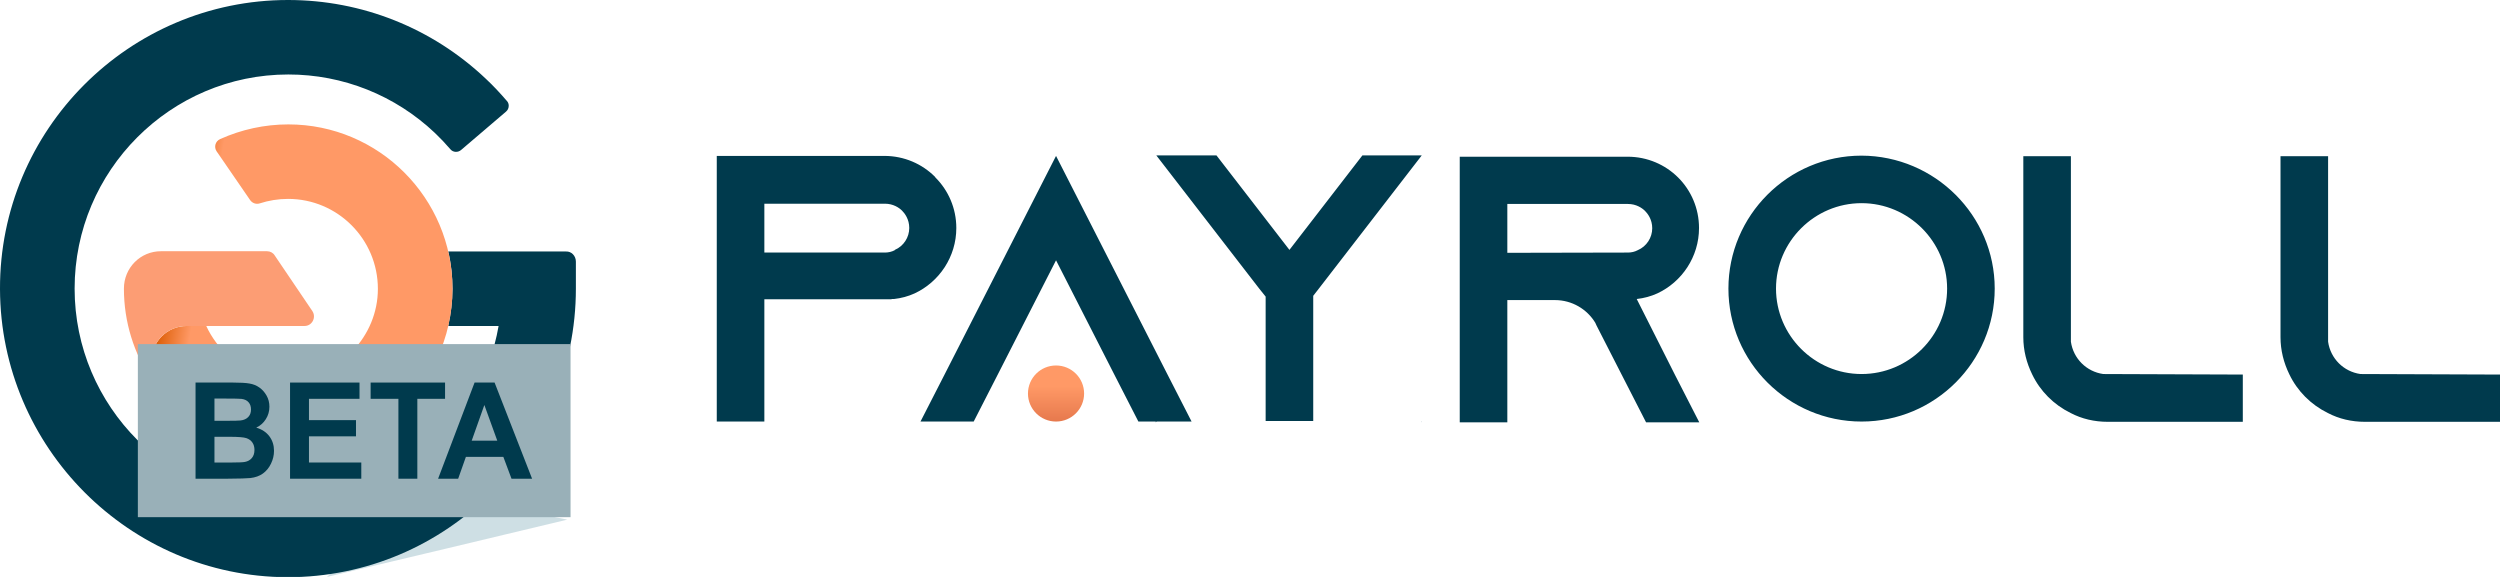<svg width="260" height="60" viewBox="0 0 260 60" fill="none" xmlns="http://www.w3.org/2000/svg">
<g clip-path="url(#clip0_55555_66018)">
<path d="M109.828 43.841C111.44 43.841 112.747 42.535 112.747 40.925C112.747 39.315 111.44 38.01 109.828 38.01C108.215 38.01 106.908 39.315 106.908 40.925C106.908 42.535 108.215 43.841 109.828 43.841Z" fill="url(#paint0_linear_55555_66018)"/>
<path d="M97.288 18.464C98.623 19.796 99.457 21.657 99.457 23.711C99.457 26.71 97.677 29.32 95.119 30.514C94.452 30.819 93.729 31.013 92.978 31.097C92.895 31.097 92.811 31.097 92.728 31.097V31.125H79.493V43.841H74.544V16.215H91.977C94.035 16.215 95.898 17.048 97.232 18.38L97.288 18.464ZM93.062 25.988C93.979 25.599 94.563 24.683 94.563 23.711C94.563 22.795 94.091 22.184 93.812 21.907C93.507 21.601 92.895 21.185 92.033 21.185H79.493V26.266H92.033C92.394 26.266 92.756 26.182 93.062 26.016V25.988ZM123.925 43.841H118.392L115.861 38.899L109.828 27.071L103.794 38.899L101.264 43.841H95.731L98.261 38.899L109.828 16.215L121.395 38.899L123.925 43.841ZM120.199 43.841H120.282L120.199 43.924V43.841ZM147.864 16.159L137.16 30.014L136.576 30.764V43.785H131.627V30.847L130.959 30.014L120.255 16.159H126.511L134.101 25.988L141.692 16.159H147.864ZM147.837 43.841H147.864V43.924L147.837 43.841ZM174.195 38.982L176.726 43.924H171.192L168.662 38.982L166.021 33.818L165.91 33.568C165.048 32.152 163.491 31.208 161.711 31.208H156.762V43.924H151.813V16.298H169.274C171.331 16.298 173.194 17.131 174.529 18.464C175.864 19.796 176.698 21.657 176.698 23.711C176.698 26.71 174.918 29.32 172.36 30.514C171.693 30.819 170.97 31.013 170.219 31.097L174.195 38.982ZM169.302 26.266C169.663 26.266 170.025 26.182 170.33 26.016C171.248 25.627 171.832 24.711 171.832 23.739C171.832 22.823 171.359 22.212 171.081 21.934C170.775 21.629 170.164 21.212 169.302 21.212H156.762V26.293L169.302 26.266ZM207.45 30.014C207.45 37.621 201.249 43.841 193.603 43.841C185.984 43.841 179.756 37.649 179.756 30.014C179.756 22.406 185.957 16.187 193.603 16.187C201.221 16.215 207.45 22.406 207.45 30.014ZM202.5 30.014C202.5 25.127 198.496 21.129 193.603 21.129C188.709 21.129 184.705 25.127 184.705 30.014C184.705 34.901 188.709 38.899 193.603 38.899C198.496 38.899 202.5 34.928 202.5 30.014ZM233.252 38.954V43.869H219.211C217.821 43.869 216.514 43.563 215.346 42.952C213.594 42.092 212.176 40.676 211.342 38.926C210.758 37.733 210.425 36.428 210.425 35.067V16.242H215.374V35.539C215.624 37.288 216.986 38.649 218.738 38.899L233.252 38.954ZM260 38.954V43.869H245.959C244.569 43.869 243.262 43.563 242.094 42.952C240.342 42.092 238.924 40.676 238.09 38.926C237.506 37.733 237.173 36.428 237.173 35.067V16.242H242.122V35.539C242.372 37.288 243.734 38.649 245.486 38.899L260 38.954Z" fill="#003A4D"/>
<path d="M59 54.041C50.6 56.057 42.4 58.014 34 60C35 59.097 35.8 58.345 36.65 57.592C38.15 56.238 39.6 54.884 41.1 53.559C41.3 53.379 41.8 53.198 42.2 53.168C44.9 53.108 47.6 53.138 50.3 53.018C53.25 52.897 56 53.409 59 54.041Z" fill="#CEDFE4"/>
<path d="M59.892 27.21V30.014C59.892 46.59 46.422 60.056 29.876 60.028C13.442 59.972 0.055 46.534 -7.3673e-05 30.069C-0.056 13.494 13.414 0 29.96 0C37.637 0 44.953 2.915 50.524 8.191C51.3 8.913 52.02 9.69 52.713 10.495C52.852 10.634 52.907 10.828 52.907 10.995C52.907 11.217 52.824 11.439 52.63 11.606L47.946 15.604C47.614 15.882 47.115 15.854 46.838 15.521C46.339 14.938 45.785 14.354 45.23 13.827C41.101 9.912 35.669 7.746 29.987 7.746C17.737 7.746 7.76 17.742 7.76 30.014C7.76 42.286 17.737 52.281 29.987 52.281C40.768 52.281 50.025 44.452 51.854 33.901H46.616C46.893 32.651 47.06 31.347 47.06 30.042C47.06 28.737 46.921 27.404 46.616 26.155H58.866C59.42 26.127 59.892 26.599 59.892 27.21Z" fill="#003A4D"/>
<path d="M36.694 36.483C35.004 38.26 32.593 39.371 29.96 39.371C26.911 39.371 24.195 37.899 22.477 35.622C22.089 35.095 21.728 34.512 21.451 33.901H19.428C17.377 33.901 15.742 35.567 15.742 37.594V39.482C15.797 39.565 15.853 39.676 15.936 39.759C19.012 44.23 24.167 47.145 29.987 47.145C34.255 47.145 38.136 45.562 41.129 42.98C44.759 39.843 47.06 35.206 47.06 30.042C47.06 20.602 39.41 12.938 29.987 12.938C27.521 12.938 25.11 13.466 22.892 14.466C22.393 14.688 22.227 15.299 22.532 15.743L26.024 20.824C26.246 21.129 26.634 21.268 26.994 21.157C27.936 20.852 28.934 20.685 29.96 20.685C35.115 20.685 39.3 24.877 39.3 30.042C39.3 32.513 38.302 34.789 36.694 36.483Z" fill="url(#paint1_linear_55555_66018)"/>
<path d="M16.74 26.127H27.77C28.103 26.127 28.408 26.293 28.574 26.571L32.482 32.346C32.925 33.012 32.454 33.901 31.678 33.901H21.451H19.428C17.377 33.901 15.742 35.567 15.742 37.594V39.482C13.941 36.761 12.887 33.512 12.887 30.014C12.887 27.848 14.606 26.127 16.74 26.127Z" fill="#FC9D74"/>
<path d="M59.337 35.786H14.337V53.786H59.337V35.786Z" fill="#99B0B8"/>
<path d="M20.337 39.786H24.231C25.002 39.786 25.576 39.82 25.952 39.888C26.333 39.952 26.672 40.088 26.969 40.297C27.27 40.507 27.521 40.786 27.72 41.136C27.919 41.482 28.019 41.871 28.019 42.303C28.019 42.771 27.895 43.201 27.647 43.592C27.403 43.983 27.071 44.276 26.65 44.472C27.244 44.649 27.7 44.952 28.019 45.379C28.338 45.807 28.497 46.309 28.497 46.887C28.497 47.342 28.393 47.785 28.185 48.217C27.981 48.644 27.7 48.988 27.341 49.247C26.987 49.502 26.548 49.658 26.025 49.718C25.698 49.754 24.907 49.777 23.653 49.786H20.337V39.786ZM22.304 41.45V43.763H23.593C24.36 43.763 24.836 43.751 25.022 43.728C25.359 43.688 25.622 43.569 25.813 43.374C26.008 43.174 26.105 42.912 26.105 42.589C26.105 42.28 26.021 42.03 25.853 41.839C25.689 41.643 25.443 41.525 25.115 41.484C24.92 41.462 24.36 41.45 23.434 41.45H22.304ZM22.304 45.427V48.101H24.125C24.834 48.101 25.283 48.08 25.474 48.039C25.766 47.985 26.003 47.853 26.185 47.644C26.371 47.43 26.464 47.146 26.464 46.791C26.464 46.491 26.393 46.236 26.251 46.027C26.11 45.818 25.904 45.666 25.633 45.57C25.367 45.475 24.787 45.427 23.892 45.427H22.304Z" fill="#003A4D"/>
<path d="M30.165 49.786V39.786H37.389V41.477H32.132V43.694H37.023V45.379H32.132V48.101H37.575V49.786H30.165Z" fill="#003A4D"/>
<path d="M41.435 49.786V41.477H38.545V39.786H46.286V41.477H43.403V49.786H41.435Z" fill="#003A4D"/>
<path d="M55.337 49.786H53.197L52.347 47.514H48.453L47.649 49.786H45.562L49.356 39.786H51.437L55.337 49.786ZM51.716 45.829L50.373 42.119L49.057 45.829H51.716Z" fill="#003A4D"/>
</g>
<defs>
<linearGradient id="paint0_linear_55555_66018" x1="109.774" y1="45.518" x2="109.774" y2="40.174" gradientUnits="userSpaceOnUse">
<stop stop-color="#DB6A42"/>
<stop offset="1" stop-color="#FF9966"/>
</linearGradient>
<linearGradient id="paint1_linear_55555_66018" x1="17.395" y1="27.787" x2="46.77" y2="32.958" gradientUnits="userSpaceOnUse">
<stop stop-color="#DB5A00"/>
<stop offset="0.12" stop-color="#FF9966"/>
</linearGradient>
<clipPath id="clip0_55555_66018">
<rect width="260" height="60" fill="white"/>
</clipPath>
</defs>
</svg>
